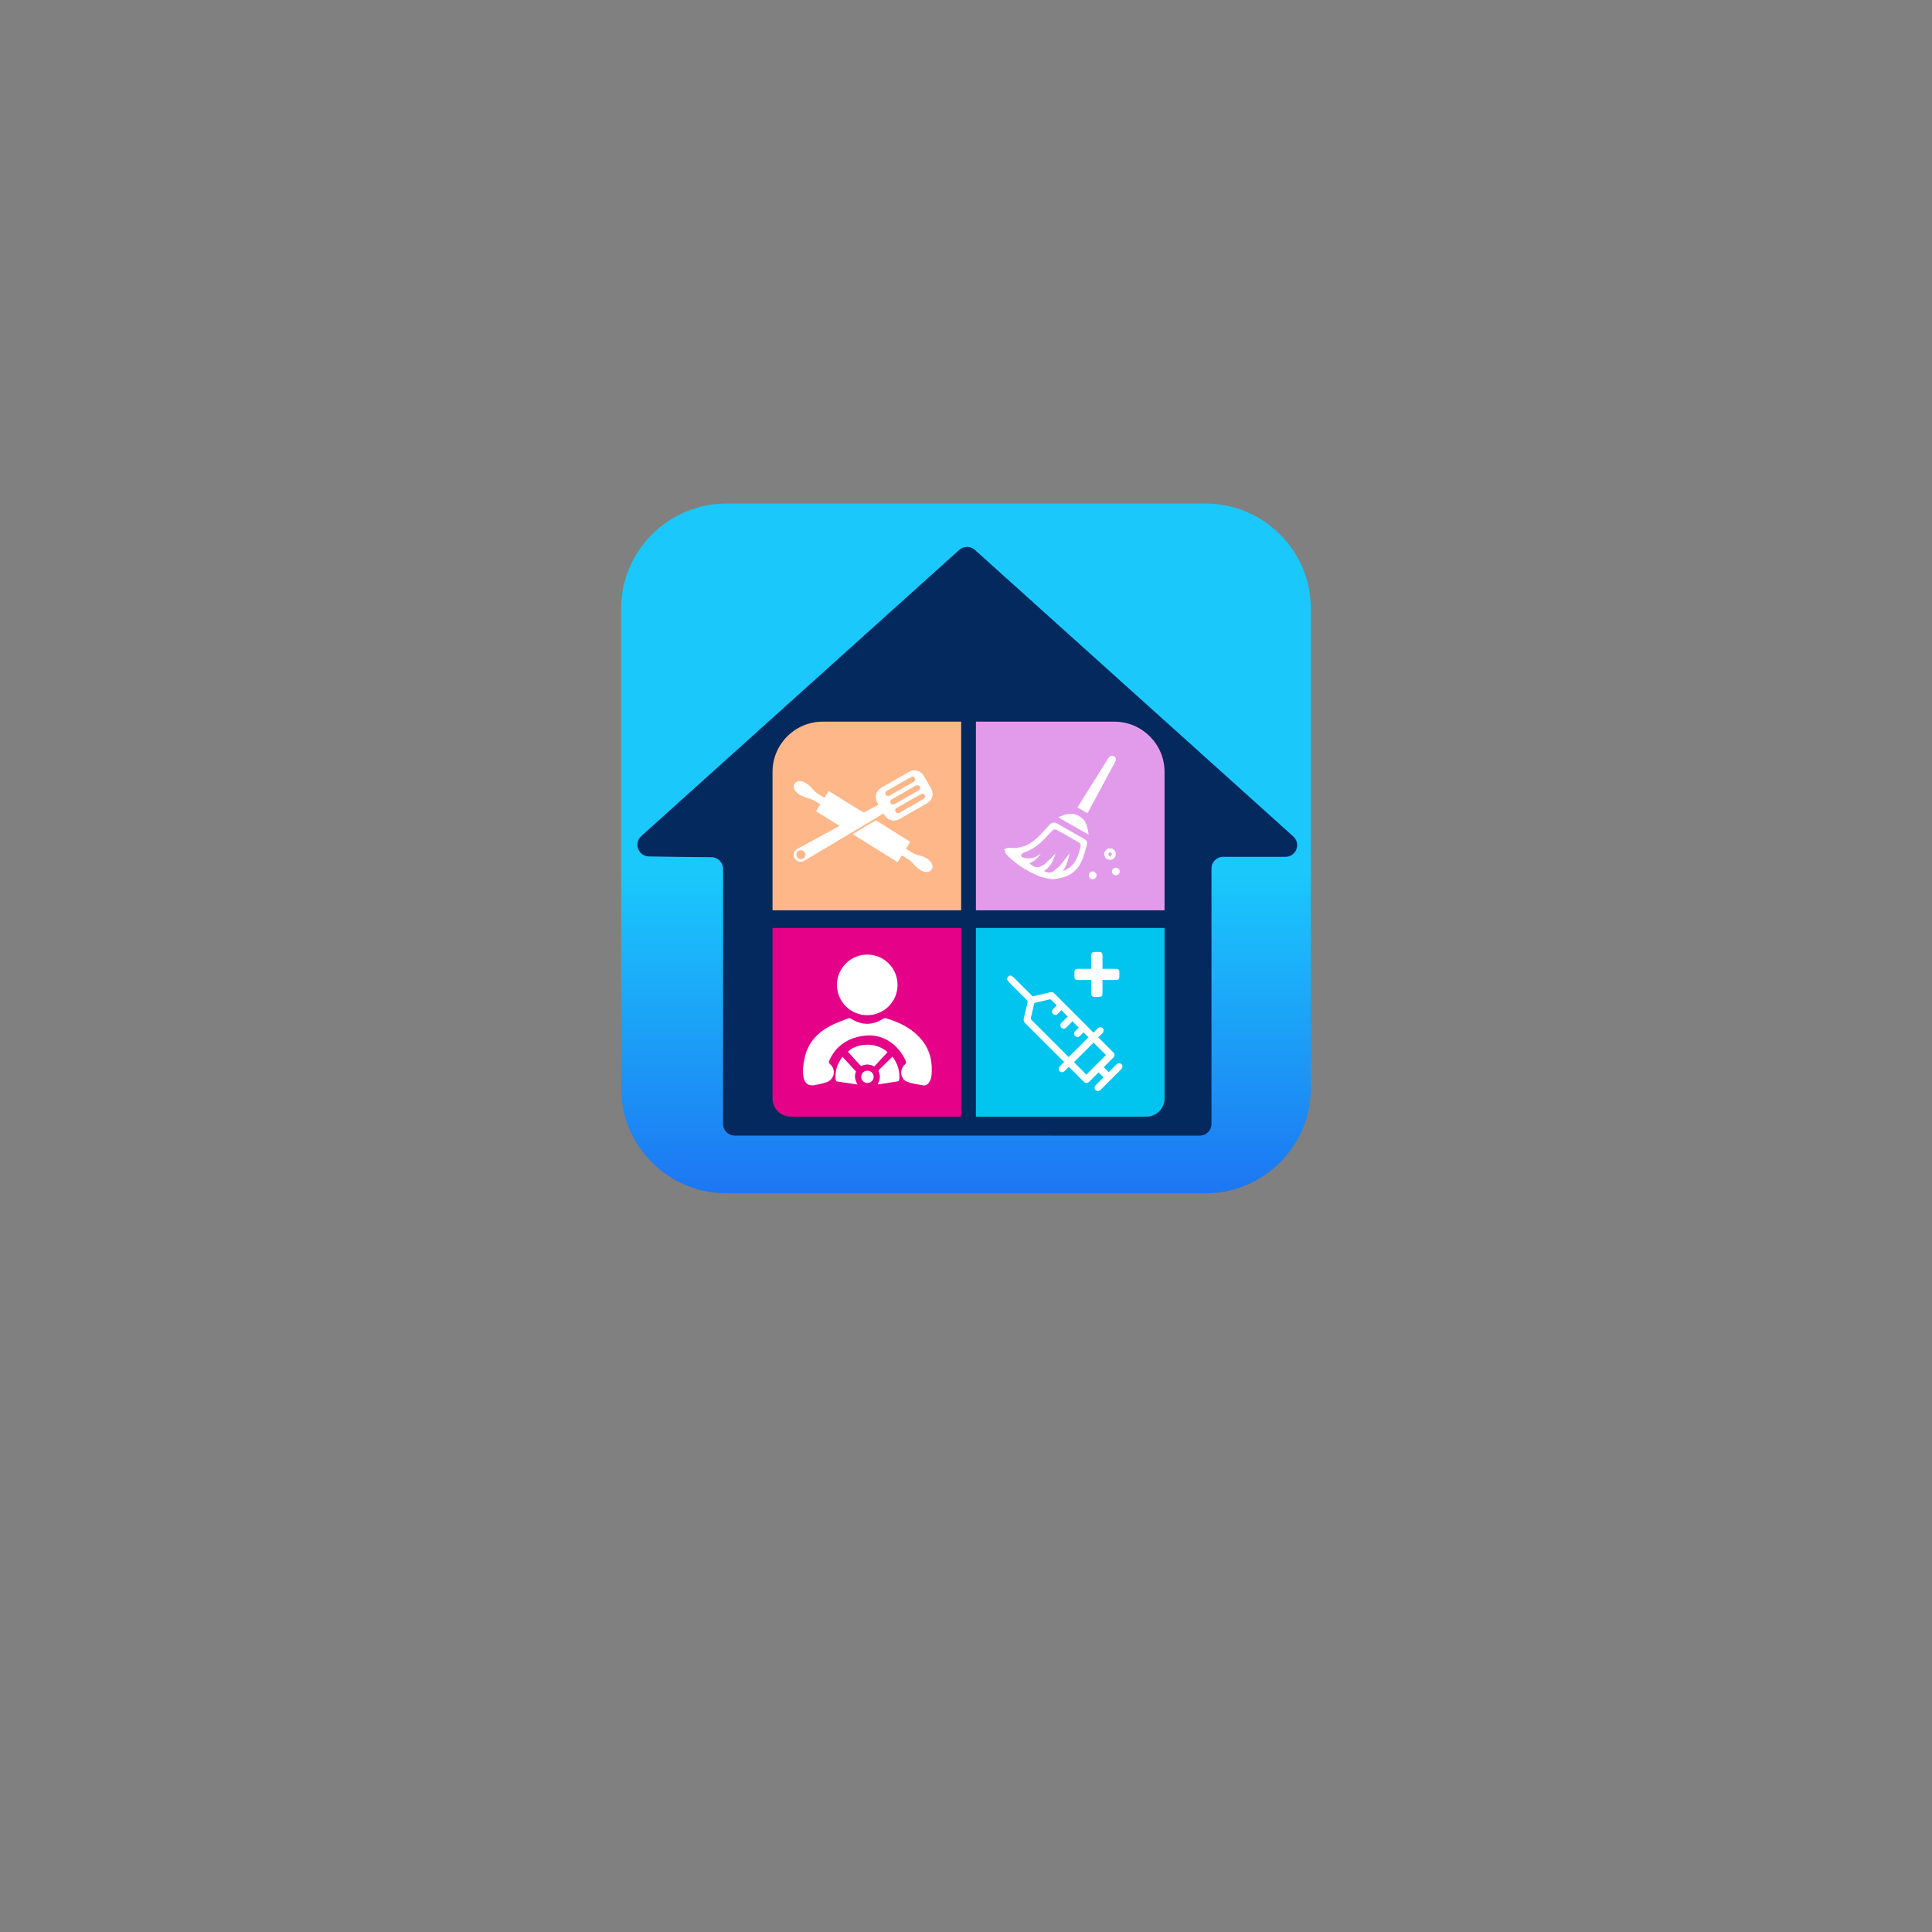 <?xml version="1.0" encoding="utf-8"?>
<!-- Generator: Adobe Illustrator 27.0.1, SVG Export Plug-In . SVG Version: 6.00 Build 0)  -->
<svg version="1.1" id="Layer_1" xmlns="http://www.w3.org/2000/svg" xmlns:xlink="http://www.w3.org/1999/xlink" x="0px" y="0px"
	 viewBox="0 0 1000 1000" style="enable-background:new 0 0 1000 1000;" xml:space="preserve">
<rect x="0" y="0" width="1000" height="1000" fill="#808080" stroke="none"/>
<style type="text/css">
	.st0{fill:url(#SVGID_1_);}
	.st1{fill:#04295E;}
	.st2{fill:#FEB789;}
	.st3{fill:#E29BEB;}
	.st4{fill:#E50188;}
	.st5{fill:#01C5EF;}
	.st6{fill:#FFFFFF;}
</style>
<g>
	<linearGradient id="SVGID_1_" gradientUnits="userSpaceOnUse" x1="500" y1="632.176" x2="500" y2="452.927">
		<stop  offset="0" style="stop-color:#1D6FF2"/>
		<stop  offset="1" style="stop-color:#1AC8FC"/>
	</linearGradient>
	<path class="st0" d="M624.15,617.65h-248.3c-29.89,0-54.35-24.46-54.35-54.35v-248.3c0-29.89,24.46-54.35,54.35-54.35h248.3
		c29.89,0,54.35,24.46,54.35,54.35v248.3C678.5,593.19,654.04,617.65,624.15,617.65z"/>
	<g>
		<g>
			<path class="st1" d="M620.99,587.81c-41.6,0-199.27-0.03-240.7-0.03c-3.34,0-6.04-2.71-6.04-6.04V449.73c0-3.33-2.68-6.03-6-6.04
				c-9.94-0.05-22.63-0.22-32.39-0.4c-5.48-0.1-8.01-6.87-3.93-10.54c54.78-49.31,109.58-98.62,164.58-148.12
				c2.3-2.07,5.79-2.07,8.09,0l164.8,148.32c4.12,3.71,1.5,10.54-4.04,10.54h-32.26c-3.34,0-6.04,2.71-6.04,6.04v132.24
				C627.03,585.1,624.33,587.81,620.99,587.81z"/>
		</g>
	</g>
	<path class="st2" d="M497.5,471.17h-97.64v-71.64c0-14.36,11.64-26,26-26h71.64V471.17z"/>
	<path class="st3" d="M602.77,471.17h-97.64v-97.64h71.64c14.36,0,26,11.64,26,26V471.17z"/>
	<path class="st4" d="M497.5,577.97h-88.21c-5.21,0-9.43-4.22-9.43-9.43v-88.21h97.64V577.97z"/>
	<path class="st5" d="M593.34,577.97h-88.21v-97.64h97.64v88.21C602.77,573.75,598.55,577.97,593.34,577.97z"/>
	<g>
		<path class="st6" d="M426.66,412.99c0.76-1.2,1.49-2.36,2.26-3.59c1.48,0.92,2.92,1.82,4.36,2.71c3.37,2.09,6.75,4.18,10.13,6.27
			c1.07,0.66,2.12,1.34,3.21,1.97c0.21,0.12,0.59,0.16,0.8,0.05c2.42-1.26,4.83-2.56,7.31-3.89c-0.25-0.45-0.46-0.83-0.66-1.21
			c-1.51-2.77-0.68-5.99,2.05-7.57c4.85-2.8,9.71-5.57,14.59-8.32c2.53-1.42,5.77-0.6,7.28,1.88c1.44,2.36,2.81,4.76,4.11,7.2
			c1.38,2.59,0.38,5.76-2.24,7.29c-2.34,1.37-4.71,2.69-7.07,4.03c-2.38,1.36-4.76,2.71-7.13,4.07c-2.92,1.68-6.22,0.8-7.9-2.12
			c-0.12-0.21-0.25-0.41-0.41-0.66c-0.21,0.1-0.38,0.16-0.55,0.26c-2.94,1.77-5.86,3.55-8.81,5.31
			c-10.53,6.27-21.06,12.53-31.6,18.79c-1.63,0.97-3.41,0.74-4.6-0.53c-1.11-1.19-1.31-3.03-0.37-4.37c0.36-0.5,0.87-0.96,1.41-1.26
			c6.94-3.81,13.9-7.58,20.85-11.37c0.22-0.12,0.43-0.24,0.81-0.45c-4.09-2.56-8.08-5.05-12.12-7.58c0.76-1.23,1.48-2.39,2.2-3.55
			c-1.09-0.7-2.11-1.49-3.25-2.03c-1.37-0.65-2.81-1.17-4.27-1.62c-1.95-0.6-3.72-1.45-5.11-2.98c-0.31-0.34-0.59-0.74-0.79-1.15
			c-1.04-2.19,0.53-4.45,2.95-4.27c1.64,0.12,3.02,0.89,4.28,1.86c0.57,0.43,1.12,0.92,1.55,1.47c1.55,1.98,3.48,3.47,5.71,4.62
			C425.98,412.42,426.27,412.7,426.66,412.99z M478.97,412.44c-0.14-1.23-1.28-1.92-2.31-1.38c-0.87,0.45-1.72,0.96-2.57,1.45
			c-3.32,1.89-6.64,3.77-9.95,5.68c-0.8,0.46-1.03,1.3-0.61,2.01c0.4,0.69,1.23,0.93,1.99,0.5c4.18-2.36,8.36-4.74,12.51-7.14
			C478.42,413.32,478.66,412.82,478.97,412.44z M462.38,416.45c0.17-0.07,0.53-0.17,0.84-0.35c2.96-1.67,5.91-3.36,8.86-5.04
			c1.16-0.66,2.32-1.3,3.46-1.98c0.73-0.44,0.94-1.24,0.57-1.92c-0.39-0.7-1.2-0.94-1.98-0.58c-0.13,0.06-0.26,0.14-0.39,0.21
			c-3.12,1.78-6.25,3.56-9.37,5.34c-0.96,0.55-1.94,1.08-2.88,1.66c-0.61,0.37-0.84,0.96-0.63,1.66
			C461.06,416.08,461.52,416.42,462.38,416.45z M473.74,403.7c0.02-1.43-1.17-2.11-2.23-1.51c-4.16,2.34-8.31,4.72-12.45,7.09
			c-0.8,0.46-1.02,1.24-0.64,1.95c0.4,0.74,1.23,1.01,2.03,0.56c4.18-2.36,8.36-4.73,12.51-7.14
			C473.35,404.41,473.58,403.9,473.74,403.7z M416.91,442.34c-0.02-1.28-1.1-2.32-2.39-2.3c-1.29,0.02-2.33,1.1-2.3,2.39
			c0.02,1.29,1.1,2.32,2.39,2.3C415.9,444.7,416.92,443.65,416.91,442.34z"/>
		<path class="st6" d="M466.81,442.71c-0.71,1.13-1.45,2.29-2.23,3.54c-7.73-4.82-15.41-9.61-23.2-14.46
			c0.71-0.47,1.3-0.89,1.92-1.26c3.13-1.86,6.28-3.7,9.41-5.57c0.4-0.24,0.69-0.31,1.13-0.04c5.57,3.5,11.16,6.98,16.75,10.46
			c0.16,0.1,0.31,0.23,0.53,0.39c-0.74,1.2-1.48,2.39-2.18,3.52c0.64,0.41,1.23,0.75,1.8,1.14c1.62,1.11,3.34,1.99,5.28,2.41
			c1.91,0.42,3.68,1.19,5.07,2.6c0.62,0.63,1.19,1.42,1.47,2.25c0.59,1.76-0.76,3.54-2.62,3.64c-1.81,0.1-3.31-0.72-4.68-1.76
			c-0.78-0.59-1.5-1.29-2.12-2.05c-1.24-1.52-2.72-2.7-4.42-3.64C468.1,443.54,467.51,443.14,466.81,442.71z"/>
	</g>
	<g>
		<path class="st6" d="M544.58,455.1c-1.19-0.25-3.61-0.44-5.78-1.26c-6.65-2.53-12.62-6.19-17.63-11.32
			c-0.17-0.17-0.4-0.33-0.48-0.54c-0.33-0.81-0.62-1.65-0.93-2.47c0.89-0.25,1.81-0.78,2.67-0.69c2.28,0.23,4.49,0.09,6.69-0.53
			c3.32-0.93,6.01-2.88,8.39-5.26c1.94-1.94,3.74-4.01,5.63-6c1.41-1.48,2.51-1.65,4.3-0.64c4.51,2.56,9.01,5.14,13.5,7.73
			c1.61,0.93,2.06,1.64,1.55,3.46c-0.83,2.96-1.56,6.02-2.91,8.75C556.8,451.94,551.93,454.6,544.58,455.1z M546.42,441.8
			c-1.23,3.26-2.5,6.87-6.04,9.09c1.95,0.92,3.74,1.25,5.44-0.4c0.92-0.9,2.09-1.56,2.91-2.53c1.81-2.16,3.46-4.45,4.93-6.35
			c-0.67,2.98-1.47,6.43-3.62,9.48c1.52-0.77,2.99-1.57,4.25-2.64c2.9-2.48,3.93-5.98,4.85-9.5c0.48-1.83,0.26-2.34-1.35-3.26
			c-3.27-1.89-6.55-3.77-9.83-5.64c-1.95-1.11-2.5-1.01-4.06,0.67c-1.07,1.15-2.15,2.3-3.24,3.43c-3.02,3.15-6.41,5.72-10.63,7.1
			c-0.61,0.2-1.48,0.91-1.48,1.39c-0.01,0.86,0.81,1.3,1.77,1.47c2.63,0.47,5.04,0.07,7.23-1.48c0.39-0.28,0.75-0.6,1.13-0.9
			c-1.36,2.41-3.36,4.05-5.9,5.06c2.78,2.54,4.26,2.7,7.38,0.85c0.24-0.14,0.5-0.28,0.7-0.47
			C542.78,445.31,544.7,443.45,546.42,441.8z"/>
		<path class="st6" d="M562.85,420.92c-1.76-1.01-3.42-1.97-5.15-2.97c1.97-3.15,4.08-6.51,6.19-9.88
			c3.11-4.98,6.22-9.96,9.33-14.93c0.15-0.24,0.29-0.48,0.45-0.72c0.8-1.21,1.95-1.57,2.95-0.95c1,0.61,1.21,1.71,0.54,2.96
			c-1.59,2.98-3.19,5.94-4.8,8.91c-3.05,5.66-6.1,11.31-9.15,16.97C563.06,420.59,562.89,420.86,562.85,420.92z"/>
		<path class="st6" d="M563.44,432.03c-5.27-3.02-10.38-5.95-15.68-8.99c3.51-1.64,6.89-2.64,10.42-0.85
			C562.08,424.18,563.03,427.87,563.44,432.03z"/>
		<path class="st6" d="M577.53,442.03c0.02,1.73-1.2,2.99-2.91,3.01c-1.7,0.02-3.01-1.23-3.04-2.91c-0.03-1.68,1.26-3,2.94-3.02
			C576.24,439.1,577.51,440.33,577.53,442.03z M574.57,443.55c0.48-0.73,0.98-1.15,0.92-1.49c-0.06-0.36-0.6-0.8-0.99-0.87
			c-0.23-0.04-0.81,0.55-0.82,0.87C573.67,442.43,574.11,442.82,574.57,443.55z"/>
		<path class="st6" d="M577.61,449.1c1.1,0.02,1.98,0.93,1.95,2.02c-0.03,1.11-0.91,1.93-2.05,1.91c-1.12-0.02-1.98-0.91-1.95-2.02
			C575.6,449.91,576.47,449.08,577.61,449.1z"/>
		<path class="st6" d="M567.58,453.1c-0.02,1.07-0.97,2.01-2.03,1.99c-1.09-0.02-1.98-0.95-1.96-2.05c0.02-1.1,0.95-2.01,2.02-1.99
			C566.68,451.07,567.59,452.02,567.58,453.1z"/>
	</g>
	<g>
		<path class="st6" d="M523.47,504.98c0.44,0.34,0.91,0.65,1.31,1.03c3.12,3.1,6.23,6.21,9.32,9.33c0.3,0.3,0.55,0.37,0.96,0.27
			c2.85-0.69,5.71-1.34,8.56-2.03c0.87-0.21,1.53,0.02,2.15,0.65c6.56,6.58,13.14,13.15,19.71,19.73c0.16,0.16,0.27,0.38,0.43,0.61
			c0.83-0.84,1.52-1.55,2.23-2.25c0.83-0.82,1.93-0.87,2.64-0.15c0.74,0.75,0.67,1.79-0.18,2.64c-0.69,0.69-1.38,1.37-2.13,2.1
			c0.16,0.17,0.3,0.33,0.44,0.47c2.41,2.41,4.81,4.81,7.22,7.22c0.99,1,1,1.93,0,2.93c-1.59,1.6-3.19,3.19-4.78,4.79
			c-0.03,0.03-0.04,0.06-0.03,0.04c0.84,0.84,1.67,1.67,2.55,2.55c0.08-0.07,0.24-0.21,0.38-0.35c1.2-1.2,2.39-2.4,3.59-3.59
			c0.84-0.83,1.91-0.88,2.64-0.13c0.72,0.74,0.67,1.77-0.15,2.59c-3.54,3.55-7.09,7.1-10.64,10.65c-0.83,0.83-1.91,0.87-2.64,0.12
			c-0.72-0.74-0.66-1.77,0.15-2.59c1.34-1.35,2.7-2.69,3.98-3.97c-0.86-0.86-1.7-1.7-2.58-2.59c-1.05,1.05-2.2,2.18-3.31,3.34
			c-2.84,2.96-3.02,2.93-5.87-0.02c-1.88-1.94-3.82-3.83-5.73-5.74c-0.14-0.14-0.28-0.26-0.47-0.45c-0.74,0.74-1.46,1.47-2.18,2.2
			c-0.56,0.57-1.23,0.75-1.97,0.46c-1.17-0.44-1.47-1.89-0.6-2.84c0.59-0.64,1.23-1.24,1.85-1.86c0.13-0.14,0.26-0.28,0.54-0.57
			c-0.22-0.14-0.45-0.23-0.61-0.4c-6.54-6.53-13.06-13.07-19.61-19.58c-0.74-0.74-0.97-1.5-0.72-2.52c0.68-2.75,1.29-5.52,1.95-8.28
			c0.11-0.44,0.04-0.73-0.3-1.07c-3.09-3.07-6.18-6.15-9.24-9.24c-0.41-0.42-0.72-0.94-1.07-1.41c0-0.23,0-0.47,0-0.7
			c0.27-0.67,0.7-1.17,1.4-1.4C522.92,504.98,523.2,504.98,523.47,504.98z M560.8,534.33c-0.63,0.65-1.24,1.31-1.88,1.93
			c-0.52,0.51-1.15,0.63-1.83,0.38c-0.67-0.24-1.03-0.75-1.12-1.44c-0.08-0.6,0.16-1.1,0.59-1.52c0.62-0.61,1.23-1.22,1.79-1.78
			c-1.12-1.12-2.18-2.18-3.33-3.33c-0.1,0.14-0.2,0.34-0.35,0.49c-0.94,0.96-1.88,1.91-2.85,2.85c-0.72,0.7-1.79,0.69-2.47,0.02
			c-0.68-0.68-0.7-1.74-0.01-2.47c0.63-0.66,1.28-1.3,1.94-1.94c0.47-0.46,0.96-0.89,1.42-1.32c-1.16-1.16-2.22-2.22-3.32-3.32
			c-0.6,0.61-1.2,1.23-1.82,1.85c-0.49,0.49-1.07,0.7-1.76,0.51c-1.32-0.36-1.74-1.91-0.78-2.92c0.62-0.66,1.3-1.27,1.97-1.92
			c-1.05-1.04-2.01-2.01-2.99-2.95c-0.15-0.14-0.46-0.22-0.66-0.18c-2.52,0.57-5.03,1.18-7.55,1.76c-0.34,0.08-0.47,0.24-0.54,0.57
			c-0.54,2.41-1.08,4.81-1.66,7.21c-0.12,0.48-0.02,0.77,0.32,1.12c6.31,6.29,12.6,12.59,18.9,18.89c0.13,0.13,0.28,0.25,0.34,0.31
			c3.44-3.44,6.85-6.85,10.22-10.22C562.57,536.1,561.72,535.25,560.8,534.33z M562.3,556.21c3.42-3.41,6.83-6.81,10.15-10.13
			c-2.14-2.14-4.34-4.34-6.43-6.43c-3.35,3.35-6.76,6.76-10.13,10.13C558.01,551.91,560.19,554.1,562.3,556.21z"/>
	</g>
	<g>
		<path class="st6" d="M564.85,507.26c-0.3,0-0.53,0-0.76,0c-2.05,0-4.11,0-6.16,0c-1.34,0-1.81-0.48-1.81-1.83
			c0-0.75-0.01-1.5,0-2.25c0.01-1.2,0.5-1.7,1.69-1.71c2.09-0.01,4.19,0,6.28-0.01c0.23,0,0.46,0,0.77,0c0-0.3,0-0.53,0-0.76
			c0-2.05,0-4.11,0-6.16c0-1.34,0.48-1.81,1.83-1.81c0.73,0,1.46,0,2.19,0c1.27,0.01,1.77,0.49,1.77,1.75c0.01,2.07,0,4.15,0,6.22
			c0,0.23,0,0.46,0,0.77c0.3,0,0.53,0,0.76,0c2.05,0,4.11,0,6.16,0c1.34,0,1.81,0.48,1.81,1.83c0,0.75,0.01,1.5,0,2.25
			c-0.01,1.19-0.5,1.7-1.69,1.71c-2.09,0.01-4.19,0-6.28,0c-0.23,0-0.46,0-0.77,0c0,0.3,0,0.53,0,0.76c0,2.05,0,4.11,0,6.16
			c0,1.34-0.48,1.81-1.83,1.81c-0.75,0-1.5,0-2.25,0c-1.19-0.01-1.71-0.5-1.71-1.69c-0.01-2.09,0-4.19,0-6.28
			C564.85,507.79,564.85,507.56,564.85,507.26z"/>
	</g>
	<g>
		<g>
			<path class="st6" d="M450.62,535.91c-10.31-0.02-18.13,5.16-21.35,13.05c-0.31,0.76-0.39,1.23,0.39,1.88
				c3.21,2.7,2.26,7.88-1.72,9.26c-2.01,0.69-4.1,1.19-6.19,1.56c-3.34,0.58-5.25-0.85-5.88-4.23c-0.61-3.28-0.06-6.5,0.58-9.71
				c1.5-7.47,6.1-12.67,12.5-16.29c3.17-1.8,6.7-2.97,10.1-4.35c0.4-0.16,1.07-0.02,1.46,0.22c5.56,3.5,11.09,3.5,16.64-0.01
				c0.34-0.22,0.88-0.4,1.24-0.29c7.24,2.09,13.83,5.33,18.72,11.28c4.52,5.5,5.7,11.97,4.99,18.87c-0.12,1.11-0.7,2.23-1.29,3.21
				c-0.64,1.07-1.84,1.63-3.03,1.42c-2.78-0.49-5.67-0.83-8.26-1.87c-3.55-1.42-4.09-6.35-1.18-8.9c0.77-0.67,0.81-1.16,0.42-2
				C464.81,540.63,458.19,536.35,450.62,535.91z"/>
			<path class="st6" d="M438.85,544.38c4.35-4.38,14.4-5.4,20.52,0.21c-2.27,2.47-4.56,4.94-6.82,7.4c-2.19-1.15-4.23-1.32-6.33-0.4
				c-0.24,0.1-0.72,0.07-0.87-0.1C443.15,549.15,441.01,546.76,438.85,544.38z"/>
			<path class="st6" d="M454.36,560.94c1.21-2.11,1.43-4.26,0.39-6.48c-0.08-0.18,0.06-0.57,0.23-0.73c2.28-2.26,4.58-4.5,6.95-6.82
				c2.73,3.63,3.96,7.58,3.51,12.02c-0.03,0.27-0.29,0.71-0.5,0.74c-3.47,0.57-6.95,1.1-10.43,1.63
				C454.46,561.18,454.41,561.06,454.36,560.94z"/>
			<path class="st6" d="M443.86,561.35c-3.84-0.56-7.29-1.05-10.74-1.6c-0.25-0.04-0.58-0.58-0.6-0.91
				c-0.37-4.35,0.77-8.25,3.59-11.83c2.32,2.54,4.58,5.02,7,7.68C442.16,556.45,442.35,558.73,443.86,561.35z"/>
			<path class="st6" d="M449.01,560.55c-1.77,0.01-3.21-1.39-3.24-3.14c-0.03-1.8,1.43-3.26,3.25-3.24
				c1.76,0.02,3.18,1.44,3.18,3.19C452.21,559.09,450.76,560.54,449.01,560.55z"/>
		</g>
		<circle class="st6" cx="448.89" cy="509.78" r="15.68"/>
	</g>
</g>
</svg>
